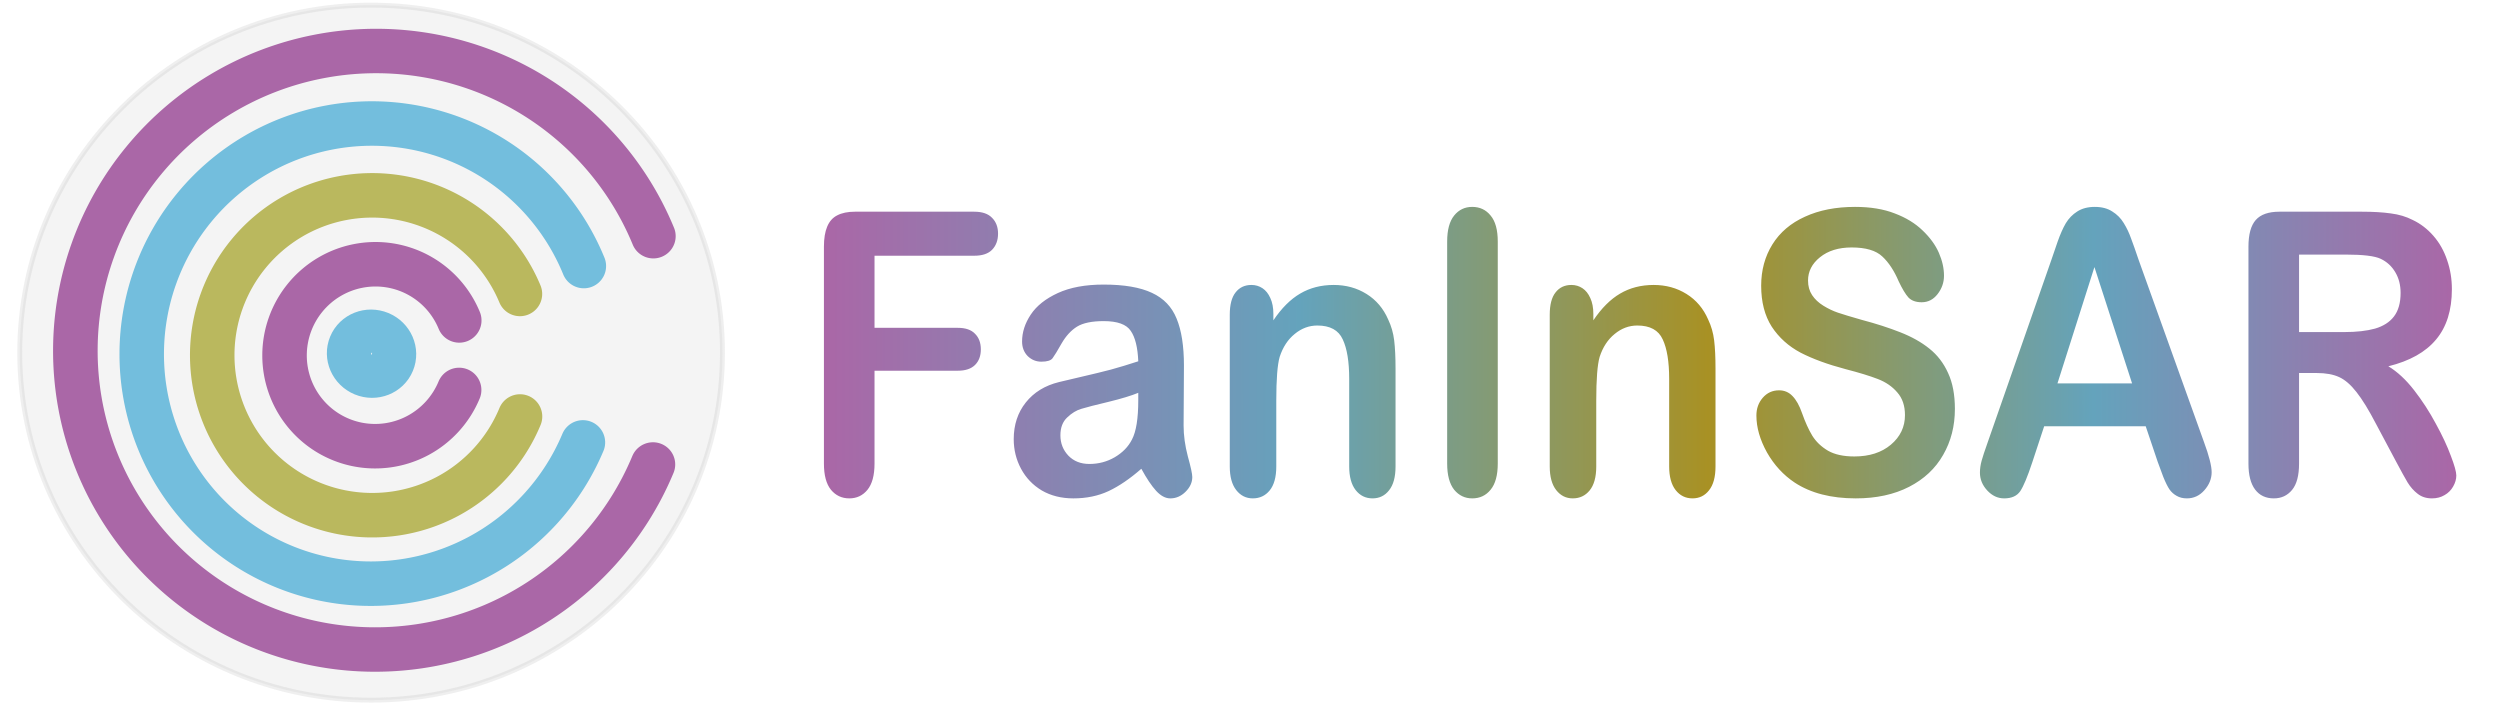 <?xml version="1.0" encoding="UTF-8" standalone="no"?>
<svg
   width="1530pt"
   height="432pt"
   viewBox="0 0 1530 432"
   version="1.1"
   id="svg11"
   sodipodi:docname="logo.svg"
   inkscape:version="1.3 (0e150ed6c4, 2023-07-21)"
   inkscape:export-filename="logo.png"
   inkscape:export-xdpi="96"
   inkscape:export-ydpi="96"
   xmlns:inkscape="http://www.inkscape.org/namespaces/inkscape"
   xmlns:sodipodi="http://sodipodi.sourceforge.net/DTD/sodipodi-0.dtd"
   xmlns:xlink="http://www.w3.org/1999/xlink"
   xmlns="http://www.w3.org/2000/svg"
   xmlns:svg="http://www.w3.org/2000/svg"
   xmlns:rdf="http://www.w3.org/1999/02/22-rdf-syntax-ns#"
   xmlns:cc="http://creativecommons.org/ns#"
   xmlns:dc="http://purl.org/dc/elements/1.1/">
  <sodipodi:namedview
     id="namedview11"
     pagecolor="#ffffff"
     bordercolor="#999999"
     borderopacity="1"
     inkscape:showpageshadow="2"
     inkscape:pageopacity="0"
     inkscape:pagecheckerboard="0"
     inkscape:deskcolor="#d1d1d1"
     inkscape:document-units="pt"
     inkscape:zoom="1.546007"
     inkscape:cx="418.82089"
     inkscape:cy="358.66592"
     inkscape:window-width="3072"
     inkscape:window-height="1622"
     inkscape:window-x="4597"
     inkscape:window-y="-11"
     inkscape:window-maximized="1"
     inkscape:current-layer="svg11"
     showguides="true">
    <sodipodi:guide
       position="29.672,223.265"
       orientation="1,0"
       id="guide12"
       inkscape:locked="false" />
    <sodipodi:guide
       position="232.13,416.719"
       orientation="0,-1"
       id="guide13"
       inkscape:locked="false" />
    <sodipodi:guide
       position="226.756,258.187"
       orientation="1,0"
       id="guide14"
       inkscape:locked="false" />
    <sodipodi:guide
       position="231.039,23.771"
       orientation="0,-1"
       id="guide15"
       inkscape:locked="false" />
  </sodipodi:namedview>
  <defs
     id="defs1">
    <linearGradient
       id="linearGradient1"
       inkscape:collect="always">
      <stop
         style="stop-color:#aa67a7;stop-opacity:1;"
         offset="0.001"
         id="stop1" />
      <stop
         style="stop-color:#64a3bc;stop-opacity:1;"
         offset="0.292"
         id="stop3" />
      <stop
         style="stop-color:#a89124;stop-opacity:1;"
         offset="0.542"
         id="stop2" />
      <stop
         style="stop-color:#64a3bc;stop-opacity:1;"
         offset="0.778"
         id="stop4" />
      <stop
         style="stop-color:#aa67a7;stop-opacity:1;"
         offset="1"
         id="stop5" />
    </linearGradient>
    <style
       type="text/css"
       id="style1">*{stroke-linejoin: round; stroke-linecap: butt}</style>
    <filter
       style="color-interpolation-filters:sRGB"
       inkscape:label="Drop Shadow"
       id="filter162"
       x="-0.046"
       y="-0.046"
       width="1.111"
       height="1.111">
      <feFlood
         result="flood"
         in="SourceGraphic"
         flood-opacity="0.498"
         flood-color="rgb(0,0,0)"
         id="feFlood161" />
      <feGaussianBlur
         result="blur"
         in="SourceGraphic"
         stdDeviation="6"
         id="feGaussianBlur161" />
      <feOffset
         result="offset"
         in="blur"
         dx="6"
         dy="6"
         id="feOffset161" />
      <feComposite
         result="comp1"
         operator="in"
         in="flood"
         in2="offset"
         id="feComposite161" />
      <feComposite
         result="comp2"
         operator="over"
         in="SourceGraphic"
         in2="comp1"
         id="feComposite162" />
    </filter>
    <filter
       style="color-interpolation-filters:sRGB"
       inkscape:label="Drop Shadow"
       id="filter164"
       x="-0.127"
       y="-0.127"
       width="1.308"
       height="1.308">
      <feFlood
         result="flood"
         in="SourceGraphic"
         flood-opacity="0.498"
         flood-color="rgb(0,0,0)"
         id="feFlood162" />
      <feGaussianBlur
         result="blur"
         in="SourceGraphic"
         stdDeviation="6"
         id="feGaussianBlur162" />
      <feOffset
         result="offset"
         in="blur"
         dx="6"
         dy="6"
         id="feOffset162" />
      <feComposite
         result="comp1"
         operator="in"
         in="flood"
         in2="offset"
         id="feComposite163" />
      <feComposite
         result="comp2"
         operator="over"
         in="SourceGraphic"
         in2="comp1"
         id="feComposite164" />
    </filter>
    <filter
       style="color-interpolation-filters:sRGB"
       inkscape:label="Drop Shadow"
       id="filter169"
       x="-0.012"
       y="-0.012"
       width="1.028"
       height="1.028">
      <feFlood
         result="flood"
         in="SourceGraphic"
         flood-opacity="0.498"
         flood-color="rgb(0,0,0)"
         id="feFlood168" />
      <feGaussianBlur
         result="blur"
         in="SourceGraphic"
         stdDeviation="1"
         id="feGaussianBlur168" />
      <feOffset
         result="offset"
         in="blur"
         dx="1"
         dy="1"
         id="feOffset168" />
      <feComposite
         result="comp1"
         operator="in"
         in="flood"
         in2="offset"
         id="feComposite168" />
      <feComposite
         result="comp2"
         operator="over"
         in="SourceGraphic"
         in2="comp1"
         id="feComposite169" />
    </filter>
    <filter
       style="color-interpolation-filters:sRGB"
       inkscape:label="Drop Shadow"
       id="filter174"
       x="-0.04"
       y="-0.04"
       width="1.097"
       height="1.097">
      <feFlood
         result="flood"
         in="SourceGraphic"
         flood-opacity="0.498"
         flood-color="rgb(0,0,0)"
         id="feFlood173" />
      <feGaussianBlur
         result="blur"
         in="SourceGraphic"
         stdDeviation="3"
         id="feGaussianBlur173" />
      <feOffset
         result="offset"
         in="blur"
         dx="3"
         dy="3"
         id="feOffset173" />
      <feComposite
         result="comp1"
         operator="in"
         in="flood"
         in2="offset"
         id="feComposite173" />
      <feComposite
         result="comp2"
         operator="over"
         in="SourceGraphic"
         in2="comp1"
         id="feComposite174" />
    </filter>
    <filter
       style="color-interpolation-filters:sRGB"
       inkscape:label="Drop Shadow"
       id="filter179"
       x="-0.062"
       y="-0.062"
       width="1.146"
       height="1.146">
      <feFlood
         result="flood"
         in="SourceGraphic"
         flood-opacity="0.498"
         flood-color="rgb(0,0,0)"
         id="feFlood178" />
      <feGaussianBlur
         result="blur"
         in="SourceGraphic"
         stdDeviation="1"
         id="feGaussianBlur178" />
      <feOffset
         result="offset"
         in="blur"
         dx="1"
         dy="1"
         id="feOffset178" />
      <feComposite
         result="comp1"
         operator="in"
         in="flood"
         in2="offset"
         id="feComposite178" />
      <feComposite
         result="comp2"
         operator="over"
         in="SourceGraphic"
         in2="comp1"
         id="feComposite179" />
    </filter>
    <filter
       style="color-interpolation-filters:sRGB"
       inkscape:label="Drop Shadow"
       id="filter105"
       x="-0.071"
       y="-0.071"
       width="1.165"
       height="1.165">
      <feFlood
         result="flood"
         in="SourceGraphic"
         flood-opacity="0.498"
         flood-color="rgb(0,0,0)"
         id="feFlood103" />
      <feGaussianBlur
         result="blur"
         in="SourceGraphic"
         stdDeviation="1"
         id="feGaussianBlur103" />
      <feOffset
         result="offset"
         in="blur"
         dx="1"
         dy="1"
         id="feOffset103" />
      <feComposite
         result="comp1"
         operator="in"
         in="flood"
         in2="offset"
         id="feComposite104" />
      <feComposite
         result="comp2"
         operator="over"
         in="SourceGraphic"
         in2="comp1"
         id="feComposite105" />
    </filter>
    <clipPath
       id="p7d126f1e7e">
      <rect
         x="55.08"
         y="51.84"
         width="332.64"
         height="332.64"
         id="rect11-1" />
    </clipPath>
    <filter
       style="color-interpolation-filters:sRGB"
       inkscape:label="Drop Shadow"
       id="filter89"
       x="-0.134"
       y="-0.134"
       width="1.323"
       height="1.323">
      <feFlood
         result="flood"
         in="SourceGraphic"
         flood-opacity="0.498"
         flood-color="rgb(0,0,0)"
         id="feFlood87" />
      <feGaussianBlur
         result="blur"
         in="SourceGraphic"
         stdDeviation="6"
         id="feGaussianBlur87" />
      <feOffset
         result="offset"
         in="blur"
         dx="6"
         dy="6"
         id="feOffset87" />
      <feComposite
         result="comp1"
         operator="in"
         in="flood"
         in2="offset"
         id="feComposite88" />
      <feComposite
         result="comp2"
         operator="over"
         in="SourceGraphic"
         in2="comp1"
         id="feComposite89" />
    </filter>
    <clipPath
       id="clipPath1">
      <rect
         x="55.08"
         y="51.84"
         width="332.64"
         height="332.64"
         id="rect1" />
    </clipPath>
    <filter
       style="color-interpolation-filters:sRGB"
       inkscape:label="Drop Shadow"
       id="filter97"
       x="-0.04"
       y="-0.04"
       width="1.091"
       height="1.091">
      <feFlood
         result="flood"
         in="SourceGraphic"
         flood-opacity="0.498"
         flood-color="rgb(0,0,0)"
         id="feFlood96" />
      <feGaussianBlur
         result="blur"
         in="SourceGraphic"
         stdDeviation="2.87"
         id="feGaussianBlur96" />
      <feOffset
         result="offset"
         in="blur"
         dx="2"
         dy="2"
         id="feOffset96" />
      <feComposite
         result="comp1"
         operator="in"
         in="flood"
         in2="offset"
         id="feComposite96" />
      <feComposite
         result="comp2"
         operator="over"
         in="SourceGraphic"
         in2="comp1"
         id="feComposite97" />
    </filter>
    <clipPath
       id="clipPath2">
      <rect
         x="55.08"
         y="51.84"
         width="332.64"
         height="332.64"
         id="rect2" />
    </clipPath>
    <filter
       style="color-interpolation-filters:sRGB"
       inkscape:label="Drop Shadow"
       id="filter103"
       x="-0.01"
       y="-0.01"
       width="1.024"
       height="1.024">
      <feFlood
         result="flood"
         in="SourceGraphic"
         flood-opacity="0.498"
         flood-color="rgb(0,0,0)"
         id="feFlood102" />
      <feGaussianBlur
         result="blur"
         in="SourceGraphic"
         stdDeviation="1"
         id="feGaussianBlur102" />
      <feOffset
         result="offset"
         in="blur"
         dx="1"
         dy="1"
         id="feOffset102" />
      <feComposite
         result="comp1"
         operator="in"
         in="flood"
         in2="offset"
         id="feComposite102" />
      <feComposite
         result="comp2"
         operator="over"
         in="SourceGraphic"
         in2="comp1"
         id="feComposite103" />
    </filter>
    <clipPath
       id="clipPath3">
      <rect
         x="55.08"
         y="51.84"
         width="332.64"
         height="332.64"
         id="rect3" />
    </clipPath>
    <filter
       style="color-interpolation-filters:sRGB"
       inkscape:label="Drop Shadow"
       id="filter87"
       x="-0.047"
       y="-0.047"
       width="1.113"
       height="1.113">
      <feFlood
         result="flood"
         in="SourceGraphic"
         flood-opacity="0.498"
         flood-color="rgb(0,0,0)"
         id="feFlood86" />
      <feGaussianBlur
         result="blur"
         in="SourceGraphic"
         stdDeviation="6"
         id="feGaussianBlur86" />
      <feOffset
         result="offset"
         in="blur"
         dx="6"
         dy="6"
         id="feOffset86" />
      <feComposite
         result="comp1"
         operator="in"
         in="flood"
         in2="offset"
         id="feComposite86" />
      <feComposite
         result="comp2"
         operator="over"
         in="SourceGraphic"
         in2="comp1"
         id="feComposite87" />
    </filter>
    <clipPath
       id="clipPath4">
      <rect
         x="55.08"
         y="51.84"
         width="332.64"
         height="332.64"
         id="rect4" />
    </clipPath>
    <clipPath
       id="clipPath5">
      <rect
         x="55.08"
         y="51.84"
         width="332.64"
         height="332.64"
         id="rect5" />
    </clipPath>
    <clipPath
       id="clipPath6">
      <rect
         x="55.08"
         y="51.84"
         width="332.64"
         height="332.64"
         id="rect6" />
    </clipPath>
    <filter
       style="color-interpolation-filters:sRGB"
       inkscape:label="Drop Shadow"
       id="filter15"
       x="-0.076"
       y="-0.076"
       width="1.169"
       height="1.155">
      <feFlood
         result="flood"
         in="SourceGraphic"
         flood-opacity="0.498"
         flood-color="rgb(0,0,0)"
         id="feFlood14" />
      <feGaussianBlur
         result="blur"
         in="SourceGraphic"
         stdDeviation="6"
         id="feGaussianBlur14" />
      <feOffset
         result="offset"
         in="blur"
         dx="6"
         dy="1"
         id="feOffset14" />
      <feComposite
         result="comp1"
         operator="in"
         in="flood"
         in2="offset"
         id="feComposite14" />
      <feComposite
         result="comp2"
         operator="over"
         in="SourceGraphic"
         in2="comp1"
         id="feComposite15" />
    </filter>
    <filter
       style="color-interpolation-filters:sRGB"
       inkscape:label="Drop Shadow"
       id="filter17"
       x="-0.252"
       y="-0.251"
       width="1.558"
       height="1.512">
      <feFlood
         result="flood"
         in="SourceGraphic"
         flood-opacity="0.498"
         flood-color="rgb(0,0,0)"
         id="feFlood15" />
      <feGaussianBlur
         result="blur"
         in="SourceGraphic"
         stdDeviation="6"
         id="feGaussianBlur15" />
      <feOffset
         result="offset"
         in="blur"
         dx="6"
         dy="1"
         id="feOffset15" />
      <feComposite
         result="comp1"
         operator="in"
         in="flood"
         in2="offset"
         id="feComposite16" />
      <feComposite
         result="comp2"
         operator="over"
         in="SourceGraphic"
         in2="comp1"
         id="feComposite17" />
    </filter>
    <filter
       style="color-interpolation-filters:sRGB"
       inkscape:label="Drop Shadow"
       id="filter21"
       x="-0.057"
       y="-0.057"
       width="1.118"
       height="1.117">
      <feFlood
         result="flood"
         in="SourceGraphic"
         flood-opacity="0.498"
         flood-color="rgb(0,0,0)"
         id="feFlood20" />
      <feGaussianBlur
         result="blur"
         in="SourceGraphic"
         stdDeviation="1"
         id="feGaussianBlur20" />
      <feOffset
         result="offset"
         in="blur"
         dx="1"
         dy="1"
         id="feOffset20" />
      <feComposite
         result="comp1"
         operator="in"
         in="flood"
         in2="offset"
         id="feComposite20" />
      <feComposite
         result="comp2"
         operator="over"
         in="SourceGraphic"
         in2="comp1"
         id="feComposite21" />
    </filter>
    <filter
       style="color-interpolation-filters:sRGB"
       inkscape:label="Drop Shadow"
       id="filter26"
       x="-0.1"
       y="-0.1"
       width="1.213"
       height="1.213">
      <feFlood
         result="flood"
         in="SourceGraphic"
         flood-opacity="0.498"
         flood-color="rgb(0,0,0)"
         id="feFlood25" />
      <feGaussianBlur
         result="blur"
         in="SourceGraphic"
         stdDeviation="2.5"
         id="feGaussianBlur25" />
      <feOffset
         result="offset"
         in="blur"
         dx="2.5"
         dy="2.5"
         id="feOffset25" />
      <feComposite
         result="comp1"
         operator="in"
         in="flood"
         in2="offset"
         id="feComposite25" />
      <feComposite
         result="comp2"
         operator="over"
         in="SourceGraphic"
         in2="comp1"
         id="feComposite26" />
    </filter>
    <linearGradient
       inkscape:collect="always"
       xlink:href="#linearGradient1"
       id="linearGradient7"
       x1="532.198"
       y1="-96.629"
       x2="1593.476"
       y2="-96.629"
       gradientUnits="userSpaceOnUse"
       gradientTransform="matrix(0.941,0,0,1.062,3.262,318.464)" />
    <filter
       style="color-interpolation-filters:sRGB;"
       inkscape:label="Drop Shadow"
       id="filter10"
       x="-0.599"
       y="-0.62"
       width="2.234"
       height="2.277">
      <feFlood
         result="flood"
         in="SourceGraphic"
         flood-opacity="0.498"
         flood-color="rgb(0,0,0)"
         id="feFlood9" />
      <feGaussianBlur
         result="blur"
         in="SourceGraphic"
         stdDeviation="1"
         id="feGaussianBlur9" />
      <feOffset
         result="offset"
         in="blur"
         dx="1"
         dy="1"
         id="feOffset9" />
      <feComposite
         result="comp1"
         operator="in"
         in="flood"
         in2="offset"
         id="feComposite9" />
      <feComposite
         result="comp2"
         operator="over"
         in="SourceGraphic"
         in2="comp1"
         id="feComposite10" />
    </filter>
  </defs>
  <defs
     id="defs11">
    <clipPath
       id="pe4b23107bf">
      <rect
         x="55.08"
         y="51.84"
         width="332.64"
         height="332.64"
         id="rect11" />
    </clipPath>
  </defs>
  <ellipse
     style="fill:#cccccc;fill-opacity:0.2;stroke:#b2b2b2;stroke-width:3;stroke-linecap:round;stroke-linejoin:bevel;stroke-dasharray:none;stroke-opacity:0.2;paint-order:normal;stroke-dashoffset:25"
     id="path12"
     cx="227.114"
     cy="215.813"
     rx="215.03"
     ry="212.675" />
  <g
     id="g7"
     sodipodi:insensitive="true"
     style="display:none">
    <g
       id="patch_3"
       style="fill:#ab69a8;fill-opacity:1;stroke:none;stroke-linecap:butt;stroke-linejoin:round;filter:url(#filter89)"
       transform="matrix(1.282,0,0,1.286,-57.345,-67.771)">
      <path
         d="m 275.221,218.16 c 0,-7.068 -1.392,-14.067 -4.097,-20.596 -2.705,-6.53 -6.669,-12.463 -11.667,-17.461 -4.998,-4.998 -10.931,-8.962 -17.461,-11.667 -6.53,-2.705 -13.529,-4.097 -20.596,-4.097 -7.068,0 -14.067,1.392 -20.596,4.097 -6.53,2.705 -12.463,6.669 -17.461,11.667 -4.998,4.998 -8.962,10.931 -11.667,17.461 -2.705,6.53 -4.097,13.529 -4.097,20.596 0,7.068 1.392,14.067 4.097,20.596 2.705,6.53 6.669,12.463 11.667,17.461 4.998,4.998 10.931,8.962 17.461,11.667 6.53,2.705 13.529,4.097 20.596,4.097 7.068,0 14.067,-1.392 20.596,-4.097 6.53,-2.705 12.463,-6.669 17.461,-11.667 4.998,-4.998 8.962,-10.931 11.667,-17.461 2.705,-6.53 4.097,-13.529 4.097,-20.596 m -20.557,0 c 0,4.368 -0.86,8.694 -2.532,12.73 -1.672,4.036 -4.122,7.703 -7.211,10.792 -3.089,3.089 -6.756,5.539 -10.792,7.211 -4.036,1.672 -8.361,2.532 -12.73,2.532 -4.368,0 -8.694,-0.86 -12.73,-2.532 -4.036,-1.672 -7.703,-4.122 -10.792,-7.211 -3.089,-3.089 -5.539,-6.756 -7.211,-10.792 -1.672,-4.036 -2.532,-8.361 -2.532,-12.73 0,-4.368 0.86,-8.694 2.532,-12.73 1.672,-4.036 4.122,-7.703 7.211,-10.792 3.089,-3.089 6.756,-5.539 10.792,-7.211 4.036,-1.672 8.361,-2.532 12.73,-2.532 4.368,0 8.694,0.86 12.73,2.532 4.036,1.672 7.703,4.122 10.792,7.211 3.089,3.089 5.539,6.756 7.211,10.792 1.672,4.036 2.532,8.361 2.532,12.73 z"
         clip-path="url(#p7d126f1e7e)"
         style="fill:#ab69a8;fill-opacity:1;stroke:none;stroke-linecap:butt;stroke-linejoin:miter"
         id="path3" />
    </g>
    <g
       id="patch_4"
       style="fill:#bab85e;fill-opacity:1;stroke:none;stroke-linecap:butt;stroke-linejoin:round;filter:url(#filter97)"
       transform="matrix(1.282,0,0,1.286,-57.345,-67.771)">
      <path
         d="m 308.485,218.16 c 0,-11.436 -2.253,-22.761 -6.629,-33.326 -4.376,-10.565 -10.791,-20.166 -18.878,-28.252 -8.086,-8.086 -17.687,-14.501 -28.252,-18.878 -10.565,-4.376 -21.89,-6.629 -33.326,-6.629 -11.436,0 -22.761,2.253 -33.326,6.629 -10.565,4.376 -20.166,10.791 -28.252,18.878 -8.086,8.086 -14.501,17.687 -18.878,28.252 -4.376,10.565 -6.629,21.89 -6.629,33.326 0,11.436 2.253,22.761 6.629,33.326 4.376,10.565 10.791,20.166 18.878,28.252 8.086,8.086 17.687,14.501 28.252,18.878 10.565,4.376 21.89,6.629 33.326,6.629 11.436,0 22.761,-2.253 33.326,-6.629 10.565,-4.376 20.166,-10.791 28.252,-18.878 8.086,-8.086 14.501,-17.687 18.878,-28.252 4.376,-10.565 6.629,-21.89 6.629,-33.326 m -20.557,0 c 0,8.736 -1.721,17.388 -5.064,25.459 -3.343,8.071 -8.244,15.406 -14.421,21.583 -6.178,6.178 -13.512,11.078 -21.583,14.421 -8.071,3.343 -16.723,5.064 -25.459,5.064 -8.736,0 -17.388,-1.721 -25.459,-5.064 -8.071,-3.343 -15.406,-8.244 -21.583,-14.421 -6.178,-6.178 -11.078,-13.512 -14.421,-21.583 -3.343,-8.071 -5.064,-16.723 -5.064,-25.459 0,-8.736 1.721,-17.388 5.064,-25.459 3.343,-8.071 8.244,-15.406 14.421,-21.583 6.178,-6.178 13.512,-11.078 21.583,-14.421 8.071,-3.343 16.723,-5.064 25.459,-5.064 8.736,0 17.388,1.721 25.459,5.064 8.071,3.343 15.406,8.244 21.583,14.421 6.178,6.178 11.078,13.512 14.421,21.583 3.343,8.071 5.064,16.723 5.064,25.459 z"
         clip-path="url(#p7d126f1e7e)"
         style="fill:#bab85e;fill-opacity:1;stroke:none;stroke-linecap:butt;stroke-linejoin:miter"
         id="path4" />
    </g>
    <g
       id="patch_5"
       style="fill:#74bfdf;fill-opacity:1;stroke:none;stroke-linecap:butt;stroke-linejoin:round;filter:url(#filter103)"
       transform="matrix(1.282,0,0,1.286,-57.345,-67.771)">
      <path
         d="m 341.749,218.16 c 0,-15.804 -3.113,-31.455 -9.161,-46.056 -6.048,-14.601 -14.913,-27.869 -26.088,-39.044 -11.175,-11.175 -24.443,-20.04 -39.044,-26.088 -14.601,-6.048 -30.252,-9.161 -46.056,-9.161 -15.804,0 -31.455,3.113 -46.056,9.161 -14.601,6.048 -27.869,14.913 -39.044,26.088 -11.175,11.175 -20.04,24.443 -26.088,39.044 -6.048,14.601 -9.161,30.252 -9.161,46.056 0,15.804 3.113,31.455 9.161,46.056 6.048,14.601 14.913,27.869 26.088,39.044 11.175,11.175 24.443,20.04 39.044,26.088 14.601,6.048 30.252,9.161 46.056,9.161 15.804,0 31.455,-3.113 46.056,-9.161 14.601,-6.048 27.869,-14.913 39.044,-26.088 11.175,-11.175 20.04,-24.443 26.088,-39.044 6.048,-14.601 9.161,-30.252 9.161,-46.056 m -20.557,0 c 0,13.105 -2.581,26.082 -7.596,38.189 -5.015,12.107 -12.366,23.109 -21.632,32.375 -9.266,9.266 -20.268,16.617 -32.375,21.632 -12.107,5.015 -25.084,7.596 -38.189,7.596 -13.105,0 -26.082,-2.581 -38.189,-7.596 -12.107,-5.015 -23.109,-12.366 -32.375,-21.632 -9.266,-9.266 -16.617,-20.268 -21.632,-32.375 -5.015,-12.107 -7.596,-25.084 -7.596,-38.189 0,-13.105 2.581,-26.082 7.596,-38.189 5.015,-12.107 12.366,-23.109 21.632,-32.375 9.266,-9.266 20.268,-16.617 32.375,-21.632 12.107,-5.015 25.084,-7.596 38.189,-7.596 13.105,0 26.082,2.581 38.189,7.596 12.107,5.015 23.109,12.366 32.375,21.632 9.266,9.266 16.617,20.268 21.632,32.375 5.015,12.107 7.596,25.084 7.596,38.189 z"
         clip-path="url(#p7d126f1e7e)"
         style="fill:#74bfdf;fill-opacity:1;stroke:none;stroke-linecap:butt;stroke-linejoin:miter"
         id="path5" />
    </g>
    <g
       id="patch_6"
       style="fill:#aa67a7;fill-opacity:1;stroke:none;stroke-linecap:butt;stroke-linejoin:round;filter:url(#filter87)"
       transform="matrix(1.282,0,0,1.286,-57.345,-67.771)">
      <path
         d="m 375.013,218.16 c 0,-20.172 -3.974,-40.148 -11.693,-58.785 C 355.6,140.738 344.285,123.803 330.021,109.539 315.757,95.275 298.822,83.96 280.185,76.24 261.548,68.52 241.572,64.547 221.4,64.547 c -20.172,0 -40.148,3.974 -58.785,11.693 -18.637,7.72 -35.572,19.035 -49.836,33.299 -14.264,14.264 -25.58,31.199 -33.299,49.836 -7.72,18.637 -11.693,38.613 -11.693,58.785 0,20.172 3.974,40.148 11.693,58.785 7.72,18.637 19.035,35.572 33.299,49.836 14.264,14.264 31.199,25.58 49.836,33.299 18.637,7.72 38.613,11.693 58.785,11.693 20.172,0 40.148,-3.974 58.785,-11.693 18.637,-7.72 35.572,-19.035 49.836,-33.299 14.264,-14.264 25.58,-31.199 33.299,-49.836 7.72,-18.637 11.693,-38.613 11.693,-58.785 m -20.557,0 c 0,17.473 -3.442,34.776 -10.128,50.918 -6.687,16.143 -16.488,30.811 -28.843,43.166 -12.355,12.355 -27.024,22.156 -43.166,28.843 -16.143,6.687 -33.446,10.128 -50.918,10.128 -17.473,0 -34.776,-3.442 -50.918,-10.128 C 154.339,334.401 139.67,324.6 127.315,312.245 114.96,299.89 105.159,285.221 98.472,269.078 91.786,252.936 88.344,235.633 88.344,218.16 c 0,-17.473 3.442,-34.776 10.128,-50.918 C 105.159,151.099 114.96,136.43 127.315,124.075 139.67,111.72 154.339,101.919 170.482,95.232 186.624,88.546 203.927,85.104 221.4,85.104 c 17.473,0 34.776,3.442 50.918,10.128 16.143,6.687 30.811,16.488 43.166,28.843 12.355,12.355 22.156,27.024 28.843,43.166 6.687,16.143 10.128,33.446 10.128,50.918 z"
         clip-path="url(#p7d126f1e7e)"
         style="fill:#aa67a7;fill-opacity:1;stroke:none;stroke-linecap:butt;stroke-linejoin:miter"
         id="path6" />
    </g>
    <g
       id="patch_10"
       style="stroke-linecap:butt;stroke-linejoin:round"
       transform="matrix(1.282,0,0,1.286,-57.345,-67.771)">
      <path
         d="m 508.069,218.16 c 0,-37.645 -7.415,-74.924 -21.821,-109.704 C 471.842,73.677 450.725,42.073 424.106,15.454 397.487,-11.165 365.883,-32.282 331.104,-46.688 296.324,-61.094 259.045,-68.509 221.4,-68.509 c -37.645,0 -74.924,7.415 -109.704,21.821 -34.779,14.406 -66.383,35.523 -93.002,62.142 -26.619,26.619 -47.736,58.223 -62.142,93.002 -14.406,34.779 -21.821,72.058 -21.821,109.704 0,37.645 7.415,74.924 21.821,109.704 14.406,34.779 35.523,66.383 62.142,93.002 26.619,26.619 58.223,47.736 93.002,62.142 34.779,14.406 72.058,21.821 109.704,21.821 37.645,0 74.924,-7.415 109.704,-21.821 34.779,-14.406 66.383,-35.523 93.002,-62.142 26.619,-26.619 47.736,-58.223 62.142,-93.002 14.406,-34.779 21.821,-72.058 21.821,-109.704 m -20.557,0 c 0,34.946 -6.883,69.551 -20.257,101.837 -13.373,32.285 -32.976,61.623 -57.686,86.333 -24.71,24.71 -54.048,44.313 -86.333,57.686 C 290.951,477.389 256.346,484.272 221.4,484.272 c -34.946,0 -69.551,-6.883 -101.837,-20.257 C 87.278,450.642 57.941,431.04 33.23,406.33 8.52,381.619 -11.082,352.282 -24.455,319.997 -37.828,287.711 -44.712,253.106 -44.712,218.16 c 0,-34.946 6.884,-69.551 20.257,-101.837 C -11.082,84.038 8.52,54.701 33.23,29.99 57.941,5.28 87.278,-14.322 119.563,-27.695 151.849,-41.068 186.454,-47.952 221.4,-47.952 c 34.946,0 69.551,6.884 101.837,20.257 32.285,13.373 61.623,32.976 86.333,57.686 24.71,24.71 44.313,54.048 57.686,86.333 C 480.628,148.609 487.512,183.214 487.512,218.16 Z"
         clip-path="url(#p7d126f1e7e)"
         style="fill:#e1bd17;stroke:#e1bd17;stroke-linecap:butt;stroke-linejoin:miter"
         id="path10" />
    </g>
    <g
       id="patch_11"
       style="stroke-linecap:butt;stroke-linejoin:round"
       transform="matrix(1.282,0,0,1.286,-57.345,-67.771)">
      <path
         d="m 541.333,218.16 c 0,-42.013 -8.276,-83.618 -24.353,-122.433 C 500.902,56.912 477.335,21.641 447.627,-8.067 417.919,-37.775 382.648,-61.342 343.833,-77.42 305.018,-93.497 263.413,-101.773 221.4,-101.773 c -42.013,0 -83.618,8.276 -122.433,24.353 -38.815,16.078 -74.086,39.645 -103.794,69.353 -29.708,29.708 -53.275,64.979 -69.353,103.794 C -90.257,134.542 -98.533,176.147 -98.533,218.16 c 0,42.013 8.276,83.618 24.353,122.433 16.078,38.815 39.645,74.086 69.353,103.794 29.708,29.708 64.979,53.275 103.794,69.353 38.815,16.078 80.42,24.353 122.433,24.353 42.013,0 83.618,-8.276 122.433,-24.353 38.815,-16.078 74.086,-39.645 103.794,-69.353 29.708,-29.708 53.275,-64.979 69.353,-103.794 16.078,-38.815 24.353,-80.42 24.353,-122.433 m -20.557,0 c 0,39.314 -7.744,78.245 -22.789,114.566 -15.045,36.321 -37.098,69.326 -64.897,97.125 -27.799,27.799 -60.803,49.852 -97.125,64.897 C 299.645,509.792 260.714,517.536 221.4,517.536 c -39.314,0 -78.245,-7.744 -114.566,-22.789 C 70.513,479.703 37.508,457.65 9.709,429.851 -18.09,402.052 -40.143,369.047 -55.187,332.726 -70.232,296.405 -77.976,257.474 -77.976,218.16 c 0,-39.314 7.744,-78.245 22.789,-114.566 C -40.143,67.273 -18.09,34.268 9.709,6.469 37.508,-21.33 70.513,-43.383 106.834,-58.427 143.155,-73.472 182.086,-81.216 221.4,-81.216 c 39.314,0 78.245,7.744 114.566,22.789 36.321,15.045 69.326,37.098 97.125,64.897 27.799,27.799 49.852,60.803 64.897,97.125 15.045,36.321 22.789,75.253 22.789,114.566 z"
         clip-path="url(#p7d126f1e7e)"
         style="fill:#74bfdf;stroke:#74bfdf;stroke-linecap:butt;stroke-linejoin:miter"
         id="path11" />
    </g>
  </g>
  <path
     d="m 596.208,156.507 h -60.999 v 44.127 h 50.989 q 7.09,0 10.531,3.648 3.545,3.53 3.545,9.531 0,6.001 -3.545,9.531 -3.545,3.53 -10.531,3.53 h -50.989 v 56.835 q 0,10.826 -4.379,16.121 -4.275,5.178 -11.053,5.178 -6.882,0 -11.261,-5.295 -4.275,-5.295 -4.275,-16.003 v -132.734 q 0,-7.531 1.981,-12.238 1.981,-4.825 6.152,-6.943 4.275,-2.236 10.844,-2.236 h 72.99 q 7.403,0 10.948,3.765 3.649,3.648 3.649,9.649 0,6.119 -3.649,9.884 -3.545,3.648 -10.948,3.648 z m 102.29,130.38 q -10.323,9.061 -20.02,13.65 -9.593,4.472 -21.584,4.472 -10.948,0 -19.29,-4.825 -8.237,-4.942 -12.721,-13.297 -4.484,-8.355 -4.484,-18.121 0,-13.179 7.403,-22.475 7.403,-9.296 20.333,-12.473 2.711,-0.706 13.451,-3.177 10.74,-2.471 18.352,-4.472 7.716,-2.118 16.683,-5.06 -0.521,-12.709 -4.588,-18.592 -3.962,-6.001 -16.579,-6.001 -10.844,0 -16.371,3.412 -5.422,3.412 -9.384,10.237 -3.858,6.825 -5.526,9.061 -1.564,2.118 -6.882,2.118 -4.796,0 -8.342,-3.412 -3.441,-3.53 -3.441,-8.943 0,-8.472 5.318,-16.474 5.318,-8.002 16.579,-13.179 11.261,-5.178 28.049,-5.178 18.769,0 29.509,5.06 10.74,4.942 15.119,15.768 4.484,10.826 4.484,28.712 0,11.296 -0.104,19.181 0,7.884 -0.104,17.533 0,9.061 2.607,18.945 2.711,9.767 2.711,12.591 0,4.942 -4.171,9.061 -4.067,4.001 -9.28,4.001 -4.379,0 -8.655,-4.589 -4.275,-4.707 -9.072,-13.532 z m -1.877,-46.48 q -6.256,2.589 -18.247,5.531 -11.887,2.824 -16.475,4.236 -4.588,1.294 -8.759,5.295 -4.171,3.883 -4.171,10.943 0,7.296 4.901,12.473 4.901,5.06 12.825,5.06 8.446,0 15.536,-4.119 7.195,-4.236 10.531,-10.826 3.858,-7.296 3.858,-24.005 z m 82.687,-48.245 v 3.883 q 7.508,-11.179 16.371,-16.356 8.967,-5.295 20.541,-5.295 11.261,0 20.124,5.531 8.863,5.531 13.242,15.65 2.815,5.884 3.65,12.709 0.834,6.825 0.834,17.415 v 59.777 q 0,9.649 -3.962,14.591 -3.858,4.942 -10.114,4.942 -6.361,0 -10.323,-5.06 -3.962,-5.06 -3.962,-14.474 v -53.541 q 0,-15.886 -3.962,-24.24 -3.858,-8.472 -15.536,-8.472 -7.612,0 -13.868,5.178 -6.256,5.06 -9.176,14.003 -2.085,7.178 -2.085,26.829 v 40.244 q 0,9.767 -4.067,14.709 -3.962,4.825 -10.323,4.825 -6.152,0 -10.114,-5.06 -3.962,-5.06 -3.962,-14.474 v -92.843 q 0,-9.178 3.545,-13.65 3.545,-4.589 9.697,-4.589 3.754,0 6.778,2 3.024,2 4.796,6.001 1.877,4.001 1.877,9.767 z m 106.357,91.549 V 147.799 q 0,-10.59 4.275,-15.886 4.275,-5.295 11.053,-5.295 6.986,0 11.261,5.295 4.379,5.178 4.379,15.886 v 135.911 q 0,10.708 -4.379,16.003 -4.275,5.295 -11.261,5.295 -6.673,0 -11.053,-5.295 -4.275,-5.413 -4.275,-16.003 z m 89.465,-91.549 v 3.883 q 7.508,-11.179 16.371,-16.356 8.967,-5.295 20.541,-5.295 11.261,0 20.124,5.531 8.863,5.531 13.242,15.65 2.815,5.884 3.65,12.709 0.834,6.825 0.834,17.415 v 59.777 q 0,9.649 -3.962,14.591 -3.858,4.942 -10.114,4.942 -6.361,0 -10.323,-5.06 -3.962,-5.06 -3.962,-14.474 v -53.541 q 0,-15.886 -3.962,-24.24 -3.858,-8.472 -15.536,-8.472 -7.612,0 -13.868,5.178 -6.256,5.06 -9.176,14.003 -2.085,7.178 -2.085,26.829 v 40.244 q 0,9.767 -4.067,14.709 -3.962,4.825 -10.323,4.825 -6.152,0 -10.114,-5.06 -3.962,-5.06 -3.962,-14.474 v -92.843 q 0,-9.178 3.545,-13.65 3.545,-4.589 9.697,-4.589 3.754,0 6.778,2 3.024,2 4.796,6.001 1.877,4.001 1.877,9.767 z m 221.264,58.13 q 0,15.65 -7.195,28.124 -7.09,12.473 -20.854,19.534 -13.764,7.06 -32.637,7.06 -22.627,0 -37.329,-9.649 -10.427,-6.943 -16.996,-18.474 -6.465,-11.65 -6.465,-22.593 0,-6.354 3.858,-10.826 3.962,-4.589 10.01,-4.589 4.901,0 8.238,3.53 3.441,3.53 5.839,10.473 2.92,8.237 6.256,13.768 3.441,5.531 9.593,9.178 6.152,3.53 16.162,3.53 13.764,0 22.314,-7.178 8.655,-7.296 8.655,-18.121 0,-8.59 -4.692,-13.885 -4.588,-5.413 -11.991,-8.237 -7.299,-2.824 -19.603,-6.001 -16.475,-4.354 -27.632,-10.12 -11.053,-5.884 -17.622,-15.886 -6.465,-10.12 -6.465,-25.064 0,-14.238 6.882,-25.299 6.882,-11.061 19.916,-16.945 13.034,-6.001 30.656,-6.001 14.077,0 24.295,4.001 10.323,3.883 17.1,10.473 6.778,6.472 9.906,13.65 3.128,7.178 3.128,14.003 0,6.237 -3.962,11.296 -3.858,4.942 -9.697,4.942 -5.318,0 -8.133,-2.942 -2.711,-3.059 -5.944,-9.884 -4.171,-9.767 -10.01,-15.18 -5.839,-5.531 -18.769,-5.531 -11.991,0 -19.394,6.001 -7.299,5.884 -7.299,14.238 0,5.178 2.502,8.943 2.503,3.765 6.882,6.472 4.379,2.706 8.863,4.236 4.484,1.53 14.806,4.472 12.93,3.412 23.357,7.531 10.531,4.119 17.83,10.002 7.403,5.884 11.47,14.944 4.171,8.943 4.171,22.005 z m 124.083,32.242 -7.299,-21.652 h -62.146 l -7.299,22.122 q -4.275,12.944 -7.299,17.533 -3.024,4.472 -9.906,4.472 -5.839,0 -10.323,-4.825 -4.484,-4.825 -4.484,-10.943 0,-3.53 1.043,-7.296 1.043,-3.765 3.441,-10.473 l 39.102,-112.024 q 1.668,-4.825 3.962,-11.532 2.398,-6.825 5.005,-11.296 2.711,-4.472 6.986,-7.178 4.379,-2.824 10.74,-2.824 6.465,0 10.74,2.824 4.379,2.706 6.986,7.06 2.711,4.354 4.484,9.414 1.877,4.942 4.692,13.297 l 39.936,111.318 q 4.692,12.709 4.692,18.474 0,6.001 -4.484,11.061 -4.379,4.942 -10.636,4.942 -3.65,0 -6.256,-1.53 -2.607,-1.412 -4.379,-3.883 -1.773,-2.589 -3.858,-7.766 -1.981,-5.295 -3.441,-9.296 z m -61.312,-47.892 h 45.671 l -23.044,-71.191 z m 158.701,-6.354 h -10.844 v 55.423 q 0,10.943 -4.275,16.121 -4.275,5.178 -11.157,5.178 -7.403,0 -11.47,-5.413 -4.067,-5.413 -4.067,-15.886 v -132.734 q 0,-11.296 4.484,-16.356 4.484,-5.06 14.494,-5.06 h 50.363 q 10.427,0 17.83,1.059 7.403,0.941 13.347,4.001 7.195,3.412 12.721,9.767 5.526,6.354 8.342,14.827 2.92,8.355 2.92,17.768 0,19.298 -9.697,30.83 -9.593,11.532 -29.196,16.356 8.237,4.942 15.745,14.591 7.508,9.649 13.347,20.593 5.944,10.826 9.176,19.651 3.337,8.708 3.337,12.003 0,3.412 -1.981,6.825 -1.877,3.295 -5.213,5.178 -3.337,2 -7.716,2 -5.213,0 -8.759,-2.824 -3.545,-2.706 -6.152,-6.943 -2.503,-4.236 -6.882,-12.473 l -12.408,-23.299 q -6.673,-12.826 -11.991,-19.534 -5.214,-6.707 -10.636,-9.178 -5.422,-2.471 -13.659,-2.471 z m 17.726,-72.486 h -28.57 v 47.422 h 27.736 q 11.157,0 18.769,-2.118 7.612,-2.236 11.574,-7.413 4.066,-5.295 4.066,-14.474 0,-7.178 -3.232,-12.591 -3.232,-5.531 -8.967,-8.237 -5.422,-2.589 -21.376,-2.589 z"
     id="text1-7"
     style="font-size:226.855px;line-height:1.25;font-family:'Arial Rounded MT Bold';-inkscape-font-specification:'Arial Rounded MT Bold, ';fill:url(#linearGradient7);stroke-width:1.182"
     aria-label="FanInSAR" />
  <g
     id="patch_2"
     style="stroke-linecap:butt;stroke-linejoin:round;filter:url(#filter105)"
     transform="matrix(1.282,0,0,1.286,-57.345,-64.771)" />
  <path
     style="fill:none;fill-opacity:1;stroke:#aa67a7;stroke-width:27.236;stroke-linecap:round;stroke-linejoin:bevel;stroke-dasharray:none;stroke-dashoffset:0;stroke-opacity:1;paint-order:markers fill stroke;filter:url(#filter17)"
     id="path1"
     sodipodi:type="arc"
     sodipodi:cx="290.49826"
     sodipodi:cy="109.85059"
     sodipodi:rx="55.524574"
     sodipodi:ry="55.700558"
     sodipodi:start="0"
     sodipodi:end="5.4989289"
     sodipodi:open="true"
     sodipodi:arc-type="arc"
     d="m 346.023,109.851 a 55.525,55.701 0 0 1 -44.708,54.633 55.525,55.701 0 0 1 -62.127,-33.347 55.525,55.701 0 0 1 20.502,-67.626 55.525,55.701 0 0 1 70.115,6.999"
     transform="rotate(22.5,-4.738,-3.797)" />
  <path
     style="fill:none;fill-opacity:1;stroke:#bab85e;stroke-width:27.236;stroke-linecap:round;stroke-linejoin:bevel;stroke-dasharray:none;stroke-dashoffset:0;stroke-opacity:1;paint-order:markers fill stroke;filter:url(#filter26)"
     id="path1-9"
     sodipodi:type="arc"
     sodipodi:cx="290.50308"
     sodipodi:cy="109.86732"
     sodipodi:rx="97.913406"
     sodipodi:ry="97.866615"
     sodipodi:start="0"
     sodipodi:end="5.4966847"
     sodipodi:open="true"
     sodipodi:arc-type="arc"
     d="M 388.416,109.867 A 97.913,97.867 0 0 1 309.632,205.848 97.913,97.867 0 0 1 200.064,147.369 97.913,97.867 0 0 1 236.038,28.539 97.913,97.867 0 0 1 359.662,40.589"
     transform="rotate(22.5,-3.686,0.974)" />
  <path
     style="fill:none;fill-opacity:1;stroke:#73bedd;stroke-width:27.236;stroke-linecap:round;stroke-linejoin:bevel;stroke-dasharray:none;stroke-dashoffset:0;stroke-opacity:1;paint-order:markers fill stroke;filter:url(#filter21)"
     id="path1-9-9-2"
     transform="matrix(0.913,0.407,-0.407,0.913,0.38,2.795)"
     sodipodi:type="arc"
     sodipodi:cx="293.29953"
     sodipodi:cy="101.77171"
     sodipodi:rx="140.49036"
     sodipodi:ry="140.94046"
     sodipodi:start="6.2612625"
     sodipodi:end="5.4746173"
     sodipodi:open="true"
     sodipodi:arc-type="arc"
     d="M 433.756,98.682 A 140.49,140.94 0 0 1 323.765,239.359 140.49,140.94 0 0 1 164.748,158.629 140.49,140.94 0 0 1 212.598,-13.596 140.49,140.94 0 0 1 390.313,-0.17" />
  <path
     style="fill:none;fill-opacity:1;stroke:#aa67a7;stroke-width:27.236;stroke-linecap:round;stroke-linejoin:bevel;stroke-dasharray:none;stroke-dashoffset:0;stroke-opacity:1;paint-order:markers fill stroke;filter:url(#filter15)"
     id="path1-9-9-0"
     sodipodi:type="arc"
     sodipodi:cx="290.97089"
     sodipodi:cy="109.68115"
     sodipodi:rx="183.47766"
     sodipodi:ry="183.4039"
     sodipodi:start="0"
     sodipodi:end="5.5005012"
     sodipodi:open="true"
     sodipodi:arc-type="arc"
     d="M 474.449,109.681 A 183.478,183.404 0 0 1 326.643,289.585 183.478,183.404 0 0 1 121.365,179.637 183.478,183.404 0 0 1 189.347,-43.021 183.478,183.404 0 0 1 421.061,-19.653"
     transform="matrix(0.925,0.381,-0.384,0.923,-2.327,-0.942)" />
  <ellipse
     style="fill:none;fill-opacity:1;stroke:#73bedd;stroke-width:27.682;stroke-linecap:round;stroke-linejoin:bevel;stroke-dasharray:none;stroke-dashoffset:0;stroke-opacity:1;paint-order:markers fill stroke;filter:url(#filter10)"
     id="path7"
     cx="290.502"
     cy="109.499"
     rx="13.567"
     ry="13.107"
     transform="rotate(22.5,-6.925,2.312)" />
</svg>
